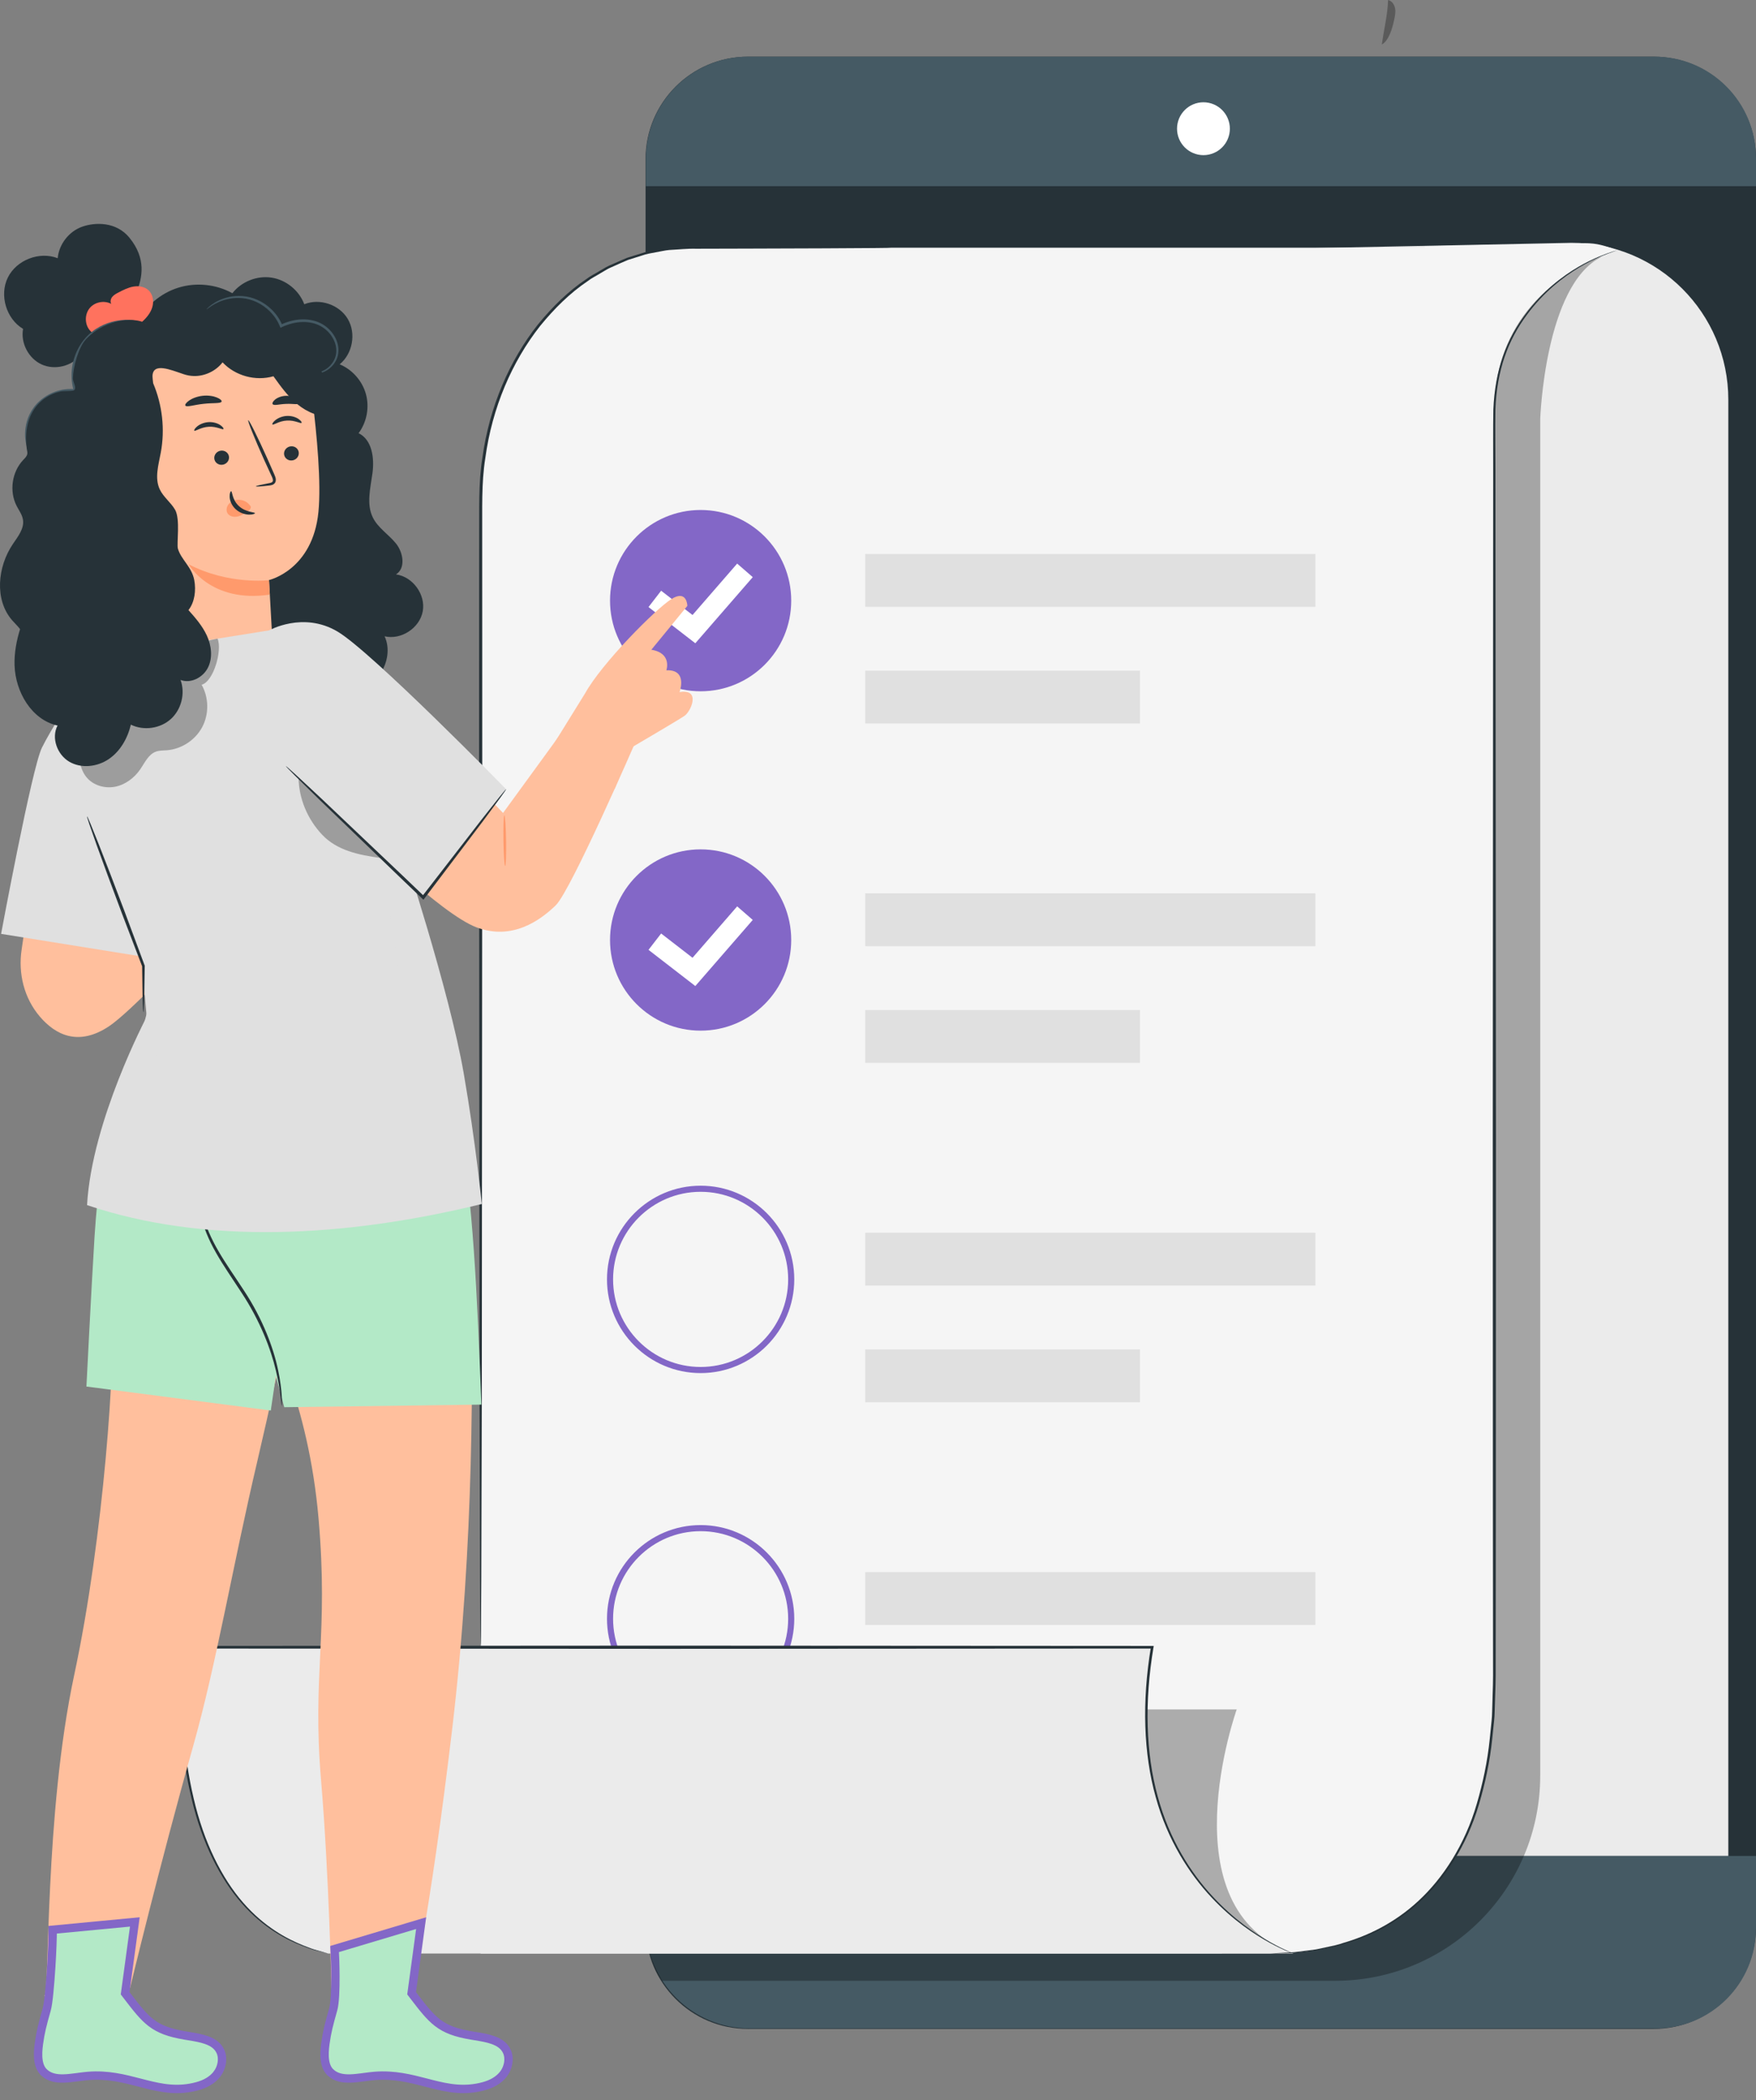 <svg width="210" height="251" viewBox="0 0 210 251" fill="none" xmlns="http://www.w3.org/2000/svg">
<rect x="0" y="0" width="210" height="251" fill="#808080" stroke="none"/>
<path d="M197.757 242.495H89.448C82.687 242.495 77.205 237.014 77.205 230.252V19.017C77.205 12.256 82.686 6.774 89.448 6.774H197.757C204.518 6.774 210 12.256 210 19.017V230.252C210 237.014 204.518 242.495 197.757 242.495Z" fill="#263238"/>
<path d="M198.002 242.44H89.659C82.798 242.44 77.235 236.878 77.235 230.016V221.82H209.999V230.442C210 237.068 204.628 242.44 198.002 242.44Z" fill="#455A64"/>
<path d="M210 22.252H77.235V19.019C77.235 12.255 82.719 6.771 89.483 6.771H197.869C204.569 6.771 209.999 12.201 209.999 18.901V22.252H210Z" fill="#455A64"/>
<path d="M143.92 18.542C145.665 18.542 147.079 17.128 147.079 15.383C147.079 13.639 145.665 12.224 143.92 12.224C142.176 12.224 140.761 13.639 140.761 15.383C140.761 17.128 142.176 18.542 143.92 18.542Z" fill="white"/>
<path d="M187.933 29.023C198.292 29.023 206.689 37.42 206.689 47.78V221.816H82.367V31.189L187.933 29.023Z" fill="#EBEBEB"/>
<g opacity="0.3">
<path d="M79.216 236.745H159.663C173.212 236.745 184.195 225.762 184.195 212.213V50.091C184.195 50.091 184.728 34.1 191.48 30.724L150.437 37.476L153.812 216.038L77.235 230.02C77.235 230.02 77.328 234.464 79.216 236.745Z" fill="black"/>
</g>
<path d="M57.485 59.834V233.484H151.946C166.728 233.484 178.71 224.827 178.71 200.953V29.608H82.353C68.619 29.608 57.485 43.141 57.485 59.834Z" fill="#F5F5F5"/>
<path d="M57.484 196.878C57.484 196.878 57.471 196.699 57.465 196.349C57.46 195.988 57.454 195.472 57.446 194.799C57.438 193.423 57.425 191.417 57.41 188.836C57.395 183.645 57.375 176.156 57.35 166.904C57.335 148.376 57.316 122.799 57.294 94.549C57.296 87.484 57.297 80.585 57.298 73.922C57.299 70.591 57.301 67.318 57.302 64.114C57.331 60.92 57.197 57.752 57.691 54.706C58.524 48.609 60.94 43.063 64.337 38.774C66.069 36.661 67.973 34.789 70.092 33.373C70.594 32.982 71.172 32.716 71.699 32.386C71.968 32.23 72.236 32.074 72.502 31.918C72.771 31.77 73.06 31.662 73.336 31.534C73.896 31.291 74.442 31.033 74.994 30.811C75.563 30.635 76.126 30.46 76.682 30.287C77.231 30.087 77.802 30.002 78.361 29.899C78.922 29.809 79.469 29.668 80.02 29.623C81.126 29.573 82.206 29.453 83.246 29.487C85.332 29.492 87.298 29.497 89.137 29.501C92.812 29.514 95.979 29.525 98.572 29.534C101.153 29.549 103.159 29.561 104.534 29.569C105.207 29.577 105.723 29.584 106.085 29.588C106.434 29.595 106.614 29.608 106.614 29.608C106.614 29.608 106.435 29.621 106.085 29.628C105.723 29.632 105.207 29.639 104.534 29.646C103.159 29.654 101.153 29.667 98.572 29.682C95.98 29.691 92.812 29.702 89.137 29.714C87.298 29.719 85.332 29.724 83.246 29.729C82.2 29.7 81.143 29.824 80.049 29.877C79.504 29.924 78.965 30.065 78.411 30.157C77.859 30.26 77.297 30.346 76.755 30.546C76.207 30.718 75.651 30.893 75.09 31.07C74.545 31.291 74.007 31.548 73.456 31.789C73.184 31.918 72.899 32.023 72.634 32.171C72.371 32.326 72.107 32.48 71.843 32.636C71.323 32.964 70.753 33.227 70.258 33.616C68.17 35.02 66.292 36.877 64.585 38.97C61.237 43.221 58.854 48.716 58.039 54.755C57.554 57.768 57.691 60.911 57.666 64.116C57.667 67.321 57.669 70.593 57.67 73.924C57.672 80.587 57.673 87.485 57.674 94.551C57.652 122.801 57.633 148.377 57.619 166.906C57.593 176.157 57.573 183.646 57.558 188.837C57.543 191.418 57.53 193.424 57.522 194.8C57.514 195.473 57.508 195.989 57.503 196.351C57.498 196.699 57.484 196.878 57.484 196.878Z" fill="#263238"/>
<path d="M83.788 82.622C89.771 82.622 94.622 77.772 94.622 71.788C94.622 65.805 89.771 60.954 83.788 60.954C77.805 60.954 72.954 65.805 72.954 71.788C72.954 77.772 77.805 82.622 83.788 82.622Z" fill="#8367C7"/>
<path d="M83.153 76.883L77.555 72.556L79.065 70.603L82.819 73.504L88.158 67.36L90.022 68.98L83.153 76.883Z" fill="white"/>
<path d="M193.425 29.898C185.779 32.529 178.666 38.394 178.69 49.306V67.587H170.369V29.429L189.565 29.07C191.015 29.07 191.795 29.335 193.425 29.898Z" fill="#F5F5F5"/>
<path d="M157.306 66.21H103.47V72.528H157.306V66.21Z" fill="#E0E0E0"/>
<path d="M136.33 80.156H103.47V86.474H136.33V80.156Z" fill="#E0E0E0"/>
<path d="M83.788 123.184C89.771 123.184 94.622 118.334 94.622 112.35C94.622 106.367 89.771 101.516 83.788 101.516C77.805 101.516 72.954 106.367 72.954 112.35C72.954 118.334 77.805 123.184 83.788 123.184Z" fill="#8367C7"/>
<path d="M157.306 106.773H103.47V113.092H157.306V106.773Z" fill="#E0E0E0"/>
<path d="M136.33 120.718H103.47V127.036H136.33V120.718Z" fill="#E0E0E0"/>
<path d="M83.788 164.111C77.614 164.111 72.59 159.087 72.59 152.913C72.59 146.738 77.614 141.715 83.788 141.715C89.962 141.715 94.986 146.739 94.986 152.913C94.986 159.087 89.962 164.111 83.788 164.111ZM83.788 142.444C78.015 142.444 73.319 147.139 73.319 152.912C73.319 158.685 78.015 163.381 83.788 163.381C89.561 163.381 94.257 158.685 94.257 152.912C94.257 147.14 89.561 142.444 83.788 142.444Z" fill="#8367C7"/>
<path d="M157.306 147.335H103.47V153.653H157.306V147.335Z" fill="#E0E0E0"/>
<path d="M136.33 161.28H103.47V167.599H136.33V161.28Z" fill="#E0E0E0"/>
<path d="M83.788 204.673C77.614 204.673 72.59 199.649 72.59 193.476C72.59 187.301 77.614 182.278 83.788 182.278C89.962 182.278 94.986 187.302 94.986 193.476C94.986 199.649 89.962 204.673 83.788 204.673ZM83.788 183.006C78.015 183.006 73.319 187.702 73.319 193.475C73.319 199.247 78.015 203.943 83.788 203.943C89.561 203.943 94.257 199.247 94.257 193.475C94.257 187.702 89.561 183.006 83.788 183.006Z" fill="#8367C7"/>
<path d="M157.306 187.898H103.47V194.216H157.306V187.898Z" fill="#E0E0E0"/>
<path d="M136.33 201.843H103.47V208.161H136.33V201.843Z" fill="#E0E0E0"/>
<g opacity="0.3">
<path d="M147.899 204.309H137.482H137.09L131.453 215.588C131.453 215.836 146.156 233.484 146.156 233.484H154.695C139.36 228.228 147.899 204.309 147.899 204.309Z" fill="black"/>
</g>
<path d="M21.765 196.878C21.765 197.73 18.613 228.944 39.24 233.485H132.108H154.694C154.694 233.485 132.921 226.107 137.792 196.878H21.765Z" fill="#EBEBEB"/>
<path d="M83.153 117.852L77.555 113.526L79.065 111.572L82.819 114.473L88.158 108.329L90.022 109.949L83.153 117.852Z" fill="white"/>
<path d="M151.946 233.484C151.946 233.484 152.143 233.464 152.528 233.443C152.923 233.424 153.492 233.396 154.234 233.359C154.985 233.336 155.902 233.169 156.992 233.05C157.538 232.993 158.109 232.827 158.728 232.708C159.346 232.579 160.006 232.45 160.678 232.208C163.394 231.417 166.665 229.951 169.631 227.195C172.587 224.463 175.186 220.478 176.611 215.586C177.322 213.147 177.893 210.533 178.166 207.767C178.236 207.076 178.307 206.378 178.379 205.673C178.461 204.969 178.439 204.251 178.475 203.53C178.524 202.086 178.572 200.616 178.553 199.114C178.547 193.111 178.541 186.697 178.535 179.949C178.531 166.45 178.526 151.611 178.521 136.035C178.54 104.876 178.557 76.671 178.57 56.243C178.579 53.689 178.546 51.264 178.591 48.958C178.681 46.651 179.069 44.481 179.747 42.557C180.417 40.627 181.375 38.964 182.419 37.568C183.458 36.166 184.581 35.022 185.668 34.091C187.854 32.23 189.879 31.231 191.262 30.655C192.655 30.084 193.426 29.899 193.426 29.899C193.426 29.899 193.243 29.973 192.88 30.1C192.517 30.227 191.978 30.423 191.292 30.726C189.923 31.323 187.92 32.338 185.764 34.203C184.692 35.137 183.586 36.279 182.565 37.676C181.539 39.066 180.601 40.717 179.948 42.627C179.288 44.532 178.913 46.679 178.834 48.967C178.798 51.259 178.839 53.694 178.839 56.245C178.855 76.672 178.877 104.877 178.901 136.035C178.896 151.612 178.891 166.45 178.886 179.949C178.88 186.697 178.874 193.111 178.868 199.114C178.885 200.614 178.833 202.092 178.78 203.542C178.742 204.267 178.762 204.988 178.677 205.696C178.604 206.405 178.531 207.106 178.459 207.801C178.175 210.581 177.593 213.211 176.868 215.666C175.416 220.589 172.774 224.609 169.776 227.351C166.765 230.12 163.458 231.575 160.721 232.35C160.043 232.587 159.379 232.712 158.757 232.835C158.133 232.949 157.56 233.111 157.011 233.161C155.916 233.269 154.994 233.424 154.241 233.435C153.496 233.455 152.926 233.47 152.53 233.481C152.143 233.49 151.946 233.484 151.946 233.484Z" fill="#263238"/>
<path d="M39.24 233.484C39.24 233.484 38.973 233.429 38.457 233.298C38.196 233.231 37.876 233.149 37.499 233.053C37.122 232.944 36.7 232.77 36.213 232.598C34.305 231.868 31.506 230.438 28.929 227.506C26.356 224.601 24.157 220.277 22.914 215C21.644 209.734 21.162 203.544 21.608 196.877L21.618 196.721H21.764C38.151 196.711 58.069 196.699 79.536 196.687C101.23 196.699 121.34 196.712 137.791 196.721H137.975L137.945 196.903C136.848 203.418 137.032 209.579 138.456 214.722C139.849 219.884 142.442 223.885 145.019 226.663C147.611 229.46 150.143 231.121 151.9 232.121C152.784 232.62 153.487 232.954 153.965 233.168C154.443 233.382 154.693 233.484 154.693 233.484C154.693 233.484 154.432 233.413 153.946 233.212C153.461 233.012 152.749 232.691 151.854 232.202C150.076 231.225 147.516 229.581 144.887 226.784C142.276 224.007 139.638 219.986 138.212 214.789C136.756 209.611 136.551 203.405 137.637 196.852L137.791 197.033C121.339 197.043 101.23 197.054 79.536 197.068C58.07 197.055 38.151 197.044 21.764 197.034L21.92 196.877C21.458 203.557 21.919 209.691 23.159 214.941C24.374 220.193 26.534 224.49 29.063 227.388C31.597 230.311 34.358 231.756 36.246 232.51C36.727 232.688 37.145 232.869 37.519 232.985C37.893 233.09 38.209 233.179 38.468 233.252C38.979 233.397 39.24 233.484 39.24 233.484Z" fill="#263238"/>
<g opacity="0.3">
<path d="M166.835 0.988C166.75 0.539 166.444 0.101 165.999 0C165.961 1.716 165.481 3.619 165.255 5.321C166.116 4.841 166.526 3.31 166.732 2.345C166.827 1.898 166.92 1.437 166.835 0.988Z" fill="black"/>
</g>
<path d="M51.291 117.295C51.291 117.295 56.132 137.967 56.337 150.824C56.543 163.681 56.748 184.125 54.074 206.677C51.398 229.229 49.115 239.164 49.115 239.164L39.637 237.688C39.637 237.688 39.349 224.064 38.391 212.71C37.327 200.107 39.31 195.394 38.095 181.484C36.881 167.574 32.192 158.697 30.168 154.482C30.168 154.482 24.563 147.818 24.151 138.677C23.739 129.536 25.943 117.295 25.943 117.295H51.291Z" fill="#FFBF9D"/>
<path d="M37.12 145.343C36.894 146.037 33.714 162.146 30.773 174.643C27.833 187.141 25.889 198.806 23.124 208.606C19.063 223.001 15.555 237.604 15.555 237.604L5.296 238.57C5.97 238.098 5.291 216.945 8.875 200.194C12.434 183.553 13.846 162.469 13.394 156.221C12.942 149.972 12.494 142.985 14.076 134.23C15.659 125.475 18.395 122.437 18.395 122.437L30.664 121.882L37.12 145.343Z" fill="#FFBF9D"/>
<path d="M10.336 165.72L32.384 168.583L32.988 164.461L33.993 168.19L57.569 167.878C57.079 154.924 56.508 142.441 54.982 135.561L12.777 133.065C12.777 133.065 11.619 142.742 11.309 147.75C10.916 154.086 10.336 165.72 10.336 165.72Z" fill="#B3E9C7"/>
<path d="M33.703 168.009C33.672 168.01 33.638 167.603 33.547 166.874C33.458 166.145 33.306 165.091 32.995 163.817C32.402 161.265 31.094 157.839 28.882 154.494C27.792 152.812 26.682 151.24 25.822 149.71C24.951 148.187 24.354 146.701 24.043 145.406C23.721 144.112 23.689 143.02 23.747 142.28C23.776 141.909 23.817 141.623 23.861 141.433C23.901 141.242 23.928 141.144 23.942 141.146C24.032 141.141 23.602 142.8 24.303 145.34C24.642 146.601 25.25 148.043 26.126 149.537C26.991 151.039 28.103 152.596 29.202 154.289C31.436 157.668 32.727 161.167 33.258 163.758C33.537 165.054 33.65 166.123 33.694 166.861C33.723 167.23 33.721 167.517 33.723 167.712C33.723 167.906 33.716 168.008 33.703 168.009Z" fill="#263238"/>
<path d="M50.363 229.853L49.253 238.027L49.224 238.233L49.351 238.398C49.395 238.455 49.438 238.511 49.48 238.566C50.57 239.988 51.361 241.02 52.318 241.754C53.338 242.538 54.516 242.966 56.364 243.279C56.512 243.304 56.66 243.328 56.808 243.352C57.563 243.475 58.307 243.596 58.971 243.836C59.747 244.115 60.33 244.528 60.634 245.223C60.995 246.048 60.792 247.122 60.225 247.873C59.661 248.621 58.793 249.087 57.853 249.342L57.853 249.342C55.546 249.968 53.626 249.593 51.597 249.079C51.386 249.025 51.173 248.97 50.959 248.914C49.124 248.437 47.151 247.925 44.812 248.112C44.402 248.145 43.98 248.201 43.571 248.256C43.485 248.267 43.399 248.279 43.313 248.29C42.817 248.354 42.341 248.41 41.883 248.422C40.968 248.445 40.197 248.292 39.58 247.75L39.58 247.749C39.174 247.393 38.954 246.888 38.863 246.268C38.772 245.644 38.819 244.94 38.915 244.242C39.108 242.848 39.33 241.984 39.843 240.184C39.957 239.782 40.023 239.167 40.061 238.494C40.1 237.807 40.114 237.016 40.111 236.237C40.108 234.959 40.062 233.694 40.016 232.947L50.363 229.853Z" fill="#B3E9C7" stroke="#8367C7"/>
<path d="M16.124 229.709L14.994 238.027L14.966 238.233L15.093 238.398C15.136 238.455 15.179 238.511 15.221 238.566C16.312 239.988 17.103 241.02 18.059 241.754C19.08 242.538 20.258 242.966 22.105 243.279C22.253 243.304 22.402 243.328 22.549 243.352C23.304 243.475 24.048 243.596 24.712 243.836C25.488 244.115 26.071 244.528 26.375 245.223C26.736 246.048 26.533 247.122 25.966 247.873L25.966 247.874C25.403 248.621 24.535 249.087 23.595 249.342L23.595 249.342C21.288 249.968 19.367 249.593 17.338 249.079C17.127 249.025 16.915 248.97 16.7 248.914C14.865 248.437 12.893 247.925 10.553 248.112C10.144 248.145 9.722 248.201 9.313 248.256C9.226 248.267 9.14 248.279 9.055 248.29C8.559 248.354 8.082 248.41 7.624 248.422C6.71 248.445 5.939 248.292 5.322 247.75L5.322 247.749C4.916 247.393 4.696 246.888 4.605 246.268C4.513 245.644 4.56 244.94 4.657 244.242C4.849 242.848 5.071 241.984 5.584 240.184C5.697 239.79 5.798 239.029 5.887 238.142C5.978 237.236 6.061 236.15 6.129 235.073C6.237 233.335 6.308 231.576 6.3 230.643L16.124 229.709Z" fill="#B3E9C7" stroke="#8367C7"/>
<path d="M21.337 34.38C23.46 33.723 25.847 33.97 27.79 35.047C28.872 33.656 30.732 32.915 32.474 33.181C34.216 33.447 35.77 34.711 36.387 36.362C38.239 35.614 40.582 36.408 41.596 38.13C42.61 39.851 42.171 42.285 40.619 43.543C42.133 44.172 43.327 45.525 43.762 47.107C44.196 48.688 43.863 50.462 42.883 51.776C44.506 52.562 44.783 54.758 44.544 56.545C44.304 58.331 43.79 60.246 44.592 61.861C45.211 63.108 46.486 63.879 47.36 64.964C48.233 66.049 48.538 67.917 47.355 68.653C49.37 68.924 50.924 71.068 50.556 73.067C50.188 75.066 47.971 76.515 45.993 76.051C46.652 77.457 46.368 79.19 45.502 80.479C44.636 81.768 43.26 82.65 41.8 83.178C37.598 84.701 32.5 83.263 29.712 79.769L16.389 38.572C17.385 36.586 19.215 35.036 21.337 34.38Z" fill="#263238"/>
<path d="M15.001 45.794L14.823 43.572L28.036 40.225C32.131 39.541 36.836 43.404 37.345 47.524C37.911 52.102 38.421 57.713 38.083 61.174C37.403 68.134 32.172 69.329 32.172 69.329L32.554 76.175L17.319 77.284L15.001 45.794Z" fill="#FFBF9D"/>
<path d="M35.73 54.089C35.775 54.555 35.417 54.977 34.931 55.032C34.446 55.088 34.017 54.756 33.972 54.29C33.928 53.824 34.285 53.402 34.77 53.346C35.256 53.291 35.686 53.623 35.73 54.089Z" fill="#263238"/>
<path d="M36.064 50.54C35.961 50.662 35.261 50.206 34.31 50.266C33.359 50.312 32.69 50.843 32.58 50.733C32.526 50.685 32.625 50.47 32.916 50.23C33.202 49.992 33.7 49.747 34.292 49.714C34.885 49.681 35.397 49.87 35.697 50.075C36.003 50.282 36.115 50.485 36.064 50.54Z" fill="#263238"/>
<path d="M27.387 54.605C27.431 55.071 27.073 55.493 26.588 55.548C26.103 55.604 25.673 55.272 25.628 54.806C25.584 54.34 25.942 53.917 26.426 53.863C26.912 53.807 27.342 54.139 27.387 54.605Z" fill="#263238"/>
<path d="M26.722 51.28C26.62 51.402 25.919 50.947 24.968 51.006C24.018 51.052 23.348 51.583 23.238 51.473C23.185 51.425 23.283 51.21 23.574 50.97C23.86 50.732 24.358 50.487 24.951 50.453C25.544 50.42 26.055 50.609 26.356 50.815C26.66 51.023 26.773 51.225 26.722 51.28Z" fill="#263238"/>
<path d="M30.6 58.129C30.592 58.075 31.178 57.938 32.129 57.757C32.37 57.717 32.597 57.655 32.628 57.486C32.675 57.307 32.557 57.052 32.422 56.776C32.158 56.202 31.883 55.6 31.593 54.97C30.436 52.395 29.584 50.273 29.688 50.228C29.793 50.182 30.814 52.231 31.97 54.806C32.249 55.441 32.516 56.046 32.77 56.625C32.879 56.896 33.056 57.2 32.954 57.572C32.899 57.757 32.728 57.9 32.575 57.951C32.422 58.008 32.286 58.019 32.166 58.033C31.205 58.142 30.606 58.182 30.6 58.129Z" fill="#263238"/>
<path d="M32.171 69.347C32.171 69.347 27.314 69.925 22.553 67.44C22.553 67.44 25.172 72.127 32.269 71.067L32.171 69.347Z" fill="#FF9A6C"/>
<path d="M26.502 47.996C26.408 48.255 25.457 48.133 24.338 48.267C23.217 48.38 22.316 48.707 22.167 48.475C22.101 48.364 22.259 48.12 22.623 47.869C22.984 47.618 23.561 47.381 24.233 47.306C24.904 47.232 25.519 47.339 25.926 47.505C26.336 47.669 26.543 47.873 26.502 47.996Z" fill="#263238"/>
<path d="M35.834 48.184C35.681 48.411 35.011 48.232 34.222 48.275C33.433 48.291 32.777 48.521 32.608 48.305C32.534 48.2 32.624 47.977 32.901 47.752C33.175 47.528 33.644 47.329 34.186 47.308C34.728 47.288 35.211 47.451 35.5 47.654C35.794 47.857 35.901 48.073 35.834 48.184Z" fill="#263238"/>
<path d="M29.911 60.436C29.598 59.975 29.022 59.703 28.435 59.736C28.029 59.76 27.609 59.934 27.347 60.252C27.084 60.569 27.009 61.035 27.217 61.36C27.451 61.727 27.973 61.834 28.425 61.73C28.877 61.626 29.274 61.352 29.654 61.078C29.759 61.002 29.865 60.924 29.934 60.816C30.002 60.709 30.023 60.564 29.95 60.469" fill="#FF9A6C"/>
<path d="M27.64 58.715C27.792 58.713 27.743 59.727 28.574 60.489C29.403 61.253 30.488 61.194 30.489 61.336C30.5 61.4 30.239 61.52 29.782 61.51C29.335 61.503 28.69 61.327 28.181 60.86C27.674 60.393 27.476 59.793 27.462 59.376C27.446 58.951 27.571 58.705 27.64 58.715Z" fill="#263238"/>
<path d="M11.416 81.552L10.749 80.381C10.749 80.381 6.529 85.613 6.073 88.927C5.696 91.666 3.636 106.511 2.586 113.502C2.157 116.356 2.877 119.31 4.79 121.533C6.609 123.647 9.357 125.135 13.075 122.633C15.629 120.914 22.166 113.892 22.166 113.892L11.416 81.552Z" fill="#FFBF9D"/>
<path d="M18.425 114.556L0.132 111.616C0.132 111.616 3.816 91.772 5.012 89.364C6.209 86.956 8.541 83.477 8.541 83.477L17.541 102.755L18.425 114.556Z" fill="#E0E0E0"/>
<path d="M57.619 143.903C57.619 143.903 56.891 136.565 55.46 128.307C53.714 118.237 47.958 100.872 47.958 100.872L16.977 115.142L17.541 121.536C17.541 121.536 10.975 133.921 10.41 144.035C24.447 148.764 41.134 147.928 57.619 143.903Z" fill="#E0E0E0"/>
<path d="M8.667 79.102L34.627 74.953C34.627 74.953 41.834 86.654 44.531 98.951C47.228 111.247 48.283 120.027 48.283 120.027L27.198 123.226C24.701 123.51 21.298 126.508 18.811 126.161L16.312 125.812L18.366 118.005C14.939 110.113 12.438 103.371 10.953 97.804C7.731 85.724 8.667 79.102 8.667 79.102Z" fill="#E0E0E0"/>
<path d="M70.333 83.123C70.253 83.343 60.159 97.165 60.159 97.165C60.159 97.165 50.745 87.386 47.879 83.789L42.978 99.525C42.978 99.525 52.682 109.22 56.981 110.835C61.279 112.45 64.621 109.977 66.452 108.215C68.283 106.454 76.095 88.457 76.095 88.457L70.333 83.123Z" fill="#FFBF9D"/>
<path d="M32.185 75.344C32.185 75.344 36.241 73.041 40.361 75.482C44.48 77.923 60.529 94.324 60.529 94.324L50.408 107.264L34.79 92.138L33.805 83.038L32.185 75.344Z" fill="#E0E0E0"/>
<path d="M60.411 103.507C60.498 103.506 60.547 102.148 60.522 100.475C60.495 98.801 60.404 97.445 60.317 97.445C60.23 97.447 60.18 98.804 60.206 100.479C60.232 102.152 60.324 103.509 60.411 103.507Z" fill="#FF9A6C"/>
<g opacity="0.3">
<path d="M45.541 102.55C42.871 102.186 40.303 101.645 38.529 99.77C36.755 97.894 35.735 95.425 35.706 92.937C39.294 96.159 42.457 99.638 45.541 102.55Z" fill="black"/>
</g>
<path d="M60.529 94.324C60.538 94.331 60.48 94.424 60.362 94.598C60.218 94.8 60.041 95.047 59.826 95.35C59.317 96.037 58.628 96.966 57.783 98.108C55.992 100.472 53.544 103.704 50.769 107.365L50.638 107.538L50.478 107.385C49.755 106.696 48.999 105.974 48.229 105.239C44.346 101.498 40.832 98.114 38.243 95.621C37.006 94.405 35.993 93.409 35.249 92.678C34.925 92.349 34.661 92.08 34.449 91.866C34.269 91.678 34.179 91.574 34.188 91.566C34.198 91.557 34.306 91.644 34.504 91.817C34.729 92.02 35.011 92.273 35.356 92.583C36.121 93.295 37.164 94.265 38.438 95.448C41.047 97.924 44.59 101.282 48.504 104.995C49.273 105.731 50.028 106.454 50.75 107.144L50.46 107.164C53.275 103.53 55.76 100.322 57.578 97.975C58.462 96.859 59.182 95.95 59.714 95.278C59.951 94.991 60.145 94.754 60.304 94.561C60.443 94.399 60.519 94.318 60.529 94.324Z" fill="#263238"/>
<path d="M17.151 120.98C17.119 120.98 17.087 120.432 17.06 119.467C17.043 118.421 17.02 117.061 16.993 115.455L17.003 115.51C16.3 113.669 15.47 111.5 14.579 109.168C13.379 105.985 12.312 103.096 11.558 100.999C11.208 100.002 10.915 99.167 10.683 98.507C10.485 97.916 10.386 97.585 10.411 97.576C10.436 97.566 10.58 97.88 10.822 98.455C11.083 99.103 11.414 99.923 11.81 100.903C12.628 102.977 13.734 105.851 14.934 109.033C15.804 111.373 16.613 113.55 17.3 115.397L17.311 115.425L17.31 115.453C17.283 117.06 17.261 118.42 17.243 119.465C17.215 120.432 17.184 120.98 17.151 120.98Z" fill="#263238"/>
<path d="M82.2 72.416C82.2 72.416 82.172 70.422 80.296 71.599C78.42 72.776 71.957 79.276 69.963 82.884L66.406 88.624L73.508 94.283L75.538 89.333C75.538 89.333 81.105 86.076 81.865 85.554C82.625 85.032 83.865 82.279 81.263 82.725C81.263 82.725 82.298 80 79.692 80.113C79.692 80.113 80.405 78.057 77.893 77.659L82.2 72.416Z" fill="#FFBF9D"/>
<g opacity="0.3">
<path d="M9.609 79.754L26.016 76.33C26.606 77.694 25.549 81.462 24.112 81.842C24.982 83.373 25.009 85.35 24.182 86.903C23.354 88.457 21.7 89.539 19.945 89.672C19.51 89.705 19.062 89.686 18.652 89.833C17.753 90.157 17.323 91.144 16.783 91.932C16.073 92.971 14.994 93.789 13.759 94.03C12.524 94.27 11.146 93.87 10.346 92.898C9.552 91.931 9.419 90.596 9.357 89.346C9.198 86.148 9.282 82.939 9.609 79.754Z" fill="black"/>
</g>
<path d="M15.474 28.406C13.907 26.49 11.399 26.537 9.82 27.099C8.24 27.661 7.052 29.193 6.9 30.863C4.72 30.004 1.967 31.073 0.935 33.176C-0.097 35.281 0.745 38.111 2.759 39.309C2.449 41.007 3.42 42.855 4.993 43.564C6.567 44.273 8.594 43.773 9.66 42.416L16.388 34.777C16.986 33.209 17.533 30.922 15.474 28.406Z" fill="#263238"/>
<path d="M17.758 34.688C17.285 34.251 16.581 34.144 15.947 34.255C15.314 34.365 14.731 34.665 14.16 34.961C13.892 35.1 13.616 35.246 13.425 35.48C13.235 35.715 13.152 36.065 13.31 36.322C12.48 35.873 11.349 36.086 10.739 36.807C10.131 37.528 10.11 38.679 10.691 39.422C11.165 40.028 11.999 40.302 12.75 40.159L11.87 40.438C13.727 40.421 15.57 39.715 16.963 38.487C17.511 38.004 18.004 37.42 18.212 36.719C18.422 36.018 18.295 35.184 17.758 34.688Z" fill="#FF725E"/>
<path d="M37.046 44.502C37.043 44.512 37.122 44.544 37.28 44.595C37.439 44.635 37.684 44.68 37.999 44.645C38.613 44.59 39.565 44.188 40.137 43.173C40.426 42.676 40.545 42.016 40.433 41.35C40.32 40.682 39.98 40.016 39.462 39.466C38.95 38.913 38.235 38.486 37.435 38.302C36.636 38.109 35.769 38.13 34.931 38.327C34.444 38.444 33.977 38.614 33.556 38.816L33.773 38.9C33.179 37.446 32.018 36.389 30.814 35.852C29.6 35.295 28.355 35.288 27.403 35.496C26.439 35.703 25.739 36.104 25.307 36.421C25.089 36.58 24.932 36.718 24.834 36.819C24.735 36.919 24.687 36.975 24.693 36.982C24.711 37.003 24.927 36.802 25.373 36.517C25.816 36.236 26.511 35.878 27.445 35.706C28.369 35.533 29.551 35.566 30.696 36.11C31.831 36.636 32.923 37.65 33.476 39.019L33.54 39.177L33.694 39.104C34.096 38.913 34.541 38.752 35.004 38.64C35.8 38.453 36.617 38.433 37.362 38.608C38.11 38.776 38.763 39.162 39.248 39.67C39.734 40.175 40.056 40.788 40.17 41.397C40.283 42.008 40.19 42.602 39.937 43.066C39.435 44.016 38.559 44.432 37.983 44.52C37.385 44.621 37.054 44.459 37.046 44.502Z" fill="#455A64"/>
<path d="M3.649 54.389C3.675 54.376 3.53 54.097 3.38 53.555C3.234 53.017 3.096 52.194 3.256 51.196C3.409 50.21 3.893 49.035 4.91 48.15C5.902 47.266 7.392 46.67 8.954 46.833L9.191 46.857L9.125 46.628C8.993 46.176 8.907 45.682 8.882 45.177C8.796 43.43 9.43 41.765 10.416 40.623C11.393 39.456 12.704 38.853 13.813 38.59C14.939 38.326 15.894 38.397 16.529 38.507C17.168 38.621 17.507 38.754 17.518 38.725C17.522 38.715 17.44 38.675 17.28 38.609C17.12 38.539 16.875 38.462 16.554 38.384C15.914 38.236 14.935 38.124 13.765 38.369C12.613 38.611 11.234 39.215 10.192 40.431C9.146 41.618 8.472 43.357 8.562 45.193C8.588 45.724 8.68 46.243 8.821 46.72L8.99 46.515C7.322 46.347 5.757 46.992 4.722 47.938C3.659 48.888 3.175 50.138 3.045 51.165C2.909 52.206 3.085 53.05 3.27 53.59C3.362 53.861 3.455 54.064 3.528 54.195C3.598 54.327 3.64 54.394 3.649 54.389Z" fill="#455A64"/>
<path d="M37.319 42.565C35.764 40.53 33.509 39.04 31.026 38.41L19.863 39.813L18.913 39.796C18.704 39.093 17.518 38.725 17.518 38.725C16.468 37.92 12.835 37.877 10.303 40.524C9.389 41.479 8.74 43.881 8.719 45.202C8.711 45.702 9.247 46.388 8.829 46.663C8.682 46.759 7.476 46.733 7.305 46.771C4.466 47.392 2.691 49.91 3.206 53.674C3.232 53.864 3.299 54.053 3.267 54.242C3.218 54.54 2.977 54.762 2.77 54.981C1.418 56.412 1.09 58.713 1.988 60.465C2.265 61.005 2.651 61.51 2.747 62.11C2.919 63.183 2.135 64.14 1.527 65.042C-0.294 67.746 -0.686 71.675 1.453 74.137C1.76 74.49 2.117 74.822 2.4 75.192C1.968 76.595 1.698 78.031 1.74 79.5C1.832 82.682 3.773 86.032 6.881 86.719C6.11 88.198 6.839 90.188 8.276 91.035C9.713 91.883 11.628 91.664 13.008 90.726C14.387 89.789 15.264 88.234 15.649 86.611C17.181 87.361 19.157 87.085 20.425 85.945C21.694 84.804 22.176 82.868 21.592 81.266C22.825 81.74 24.299 80.962 24.88 79.775C25.461 78.588 25.285 77.142 24.729 75.943C24.202 74.809 23.373 73.85 22.537 72.917C23.284 71.977 23.464 70.557 23.231 69.328C22.929 67.733 21.651 66.889 21.273 65.568C21.108 64.988 21.584 62.043 20.938 60.925C20.429 60.042 19.538 59.41 19.104 58.487C18.468 57.135 18.957 55.559 19.229 54.09C19.744 51.318 19.415 48.398 18.315 45.802C18.268 45.416 18.236 45.104 18.237 44.973C18.264 43.282 20.363 44.186 21.966 44.725C22.354 44.855 22.759 44.93 23.169 44.941C24.487 44.978 25.808 44.352 26.616 43.308C28.13 44.921 30.575 45.59 32.699 44.971C33.56 46.174 34.437 47.392 35.584 48.328C36.731 49.263 38.202 49.898 39.672 49.733C39.718 47.17 38.875 44.602 37.319 42.565Z" fill="#263238"/>
</svg>
